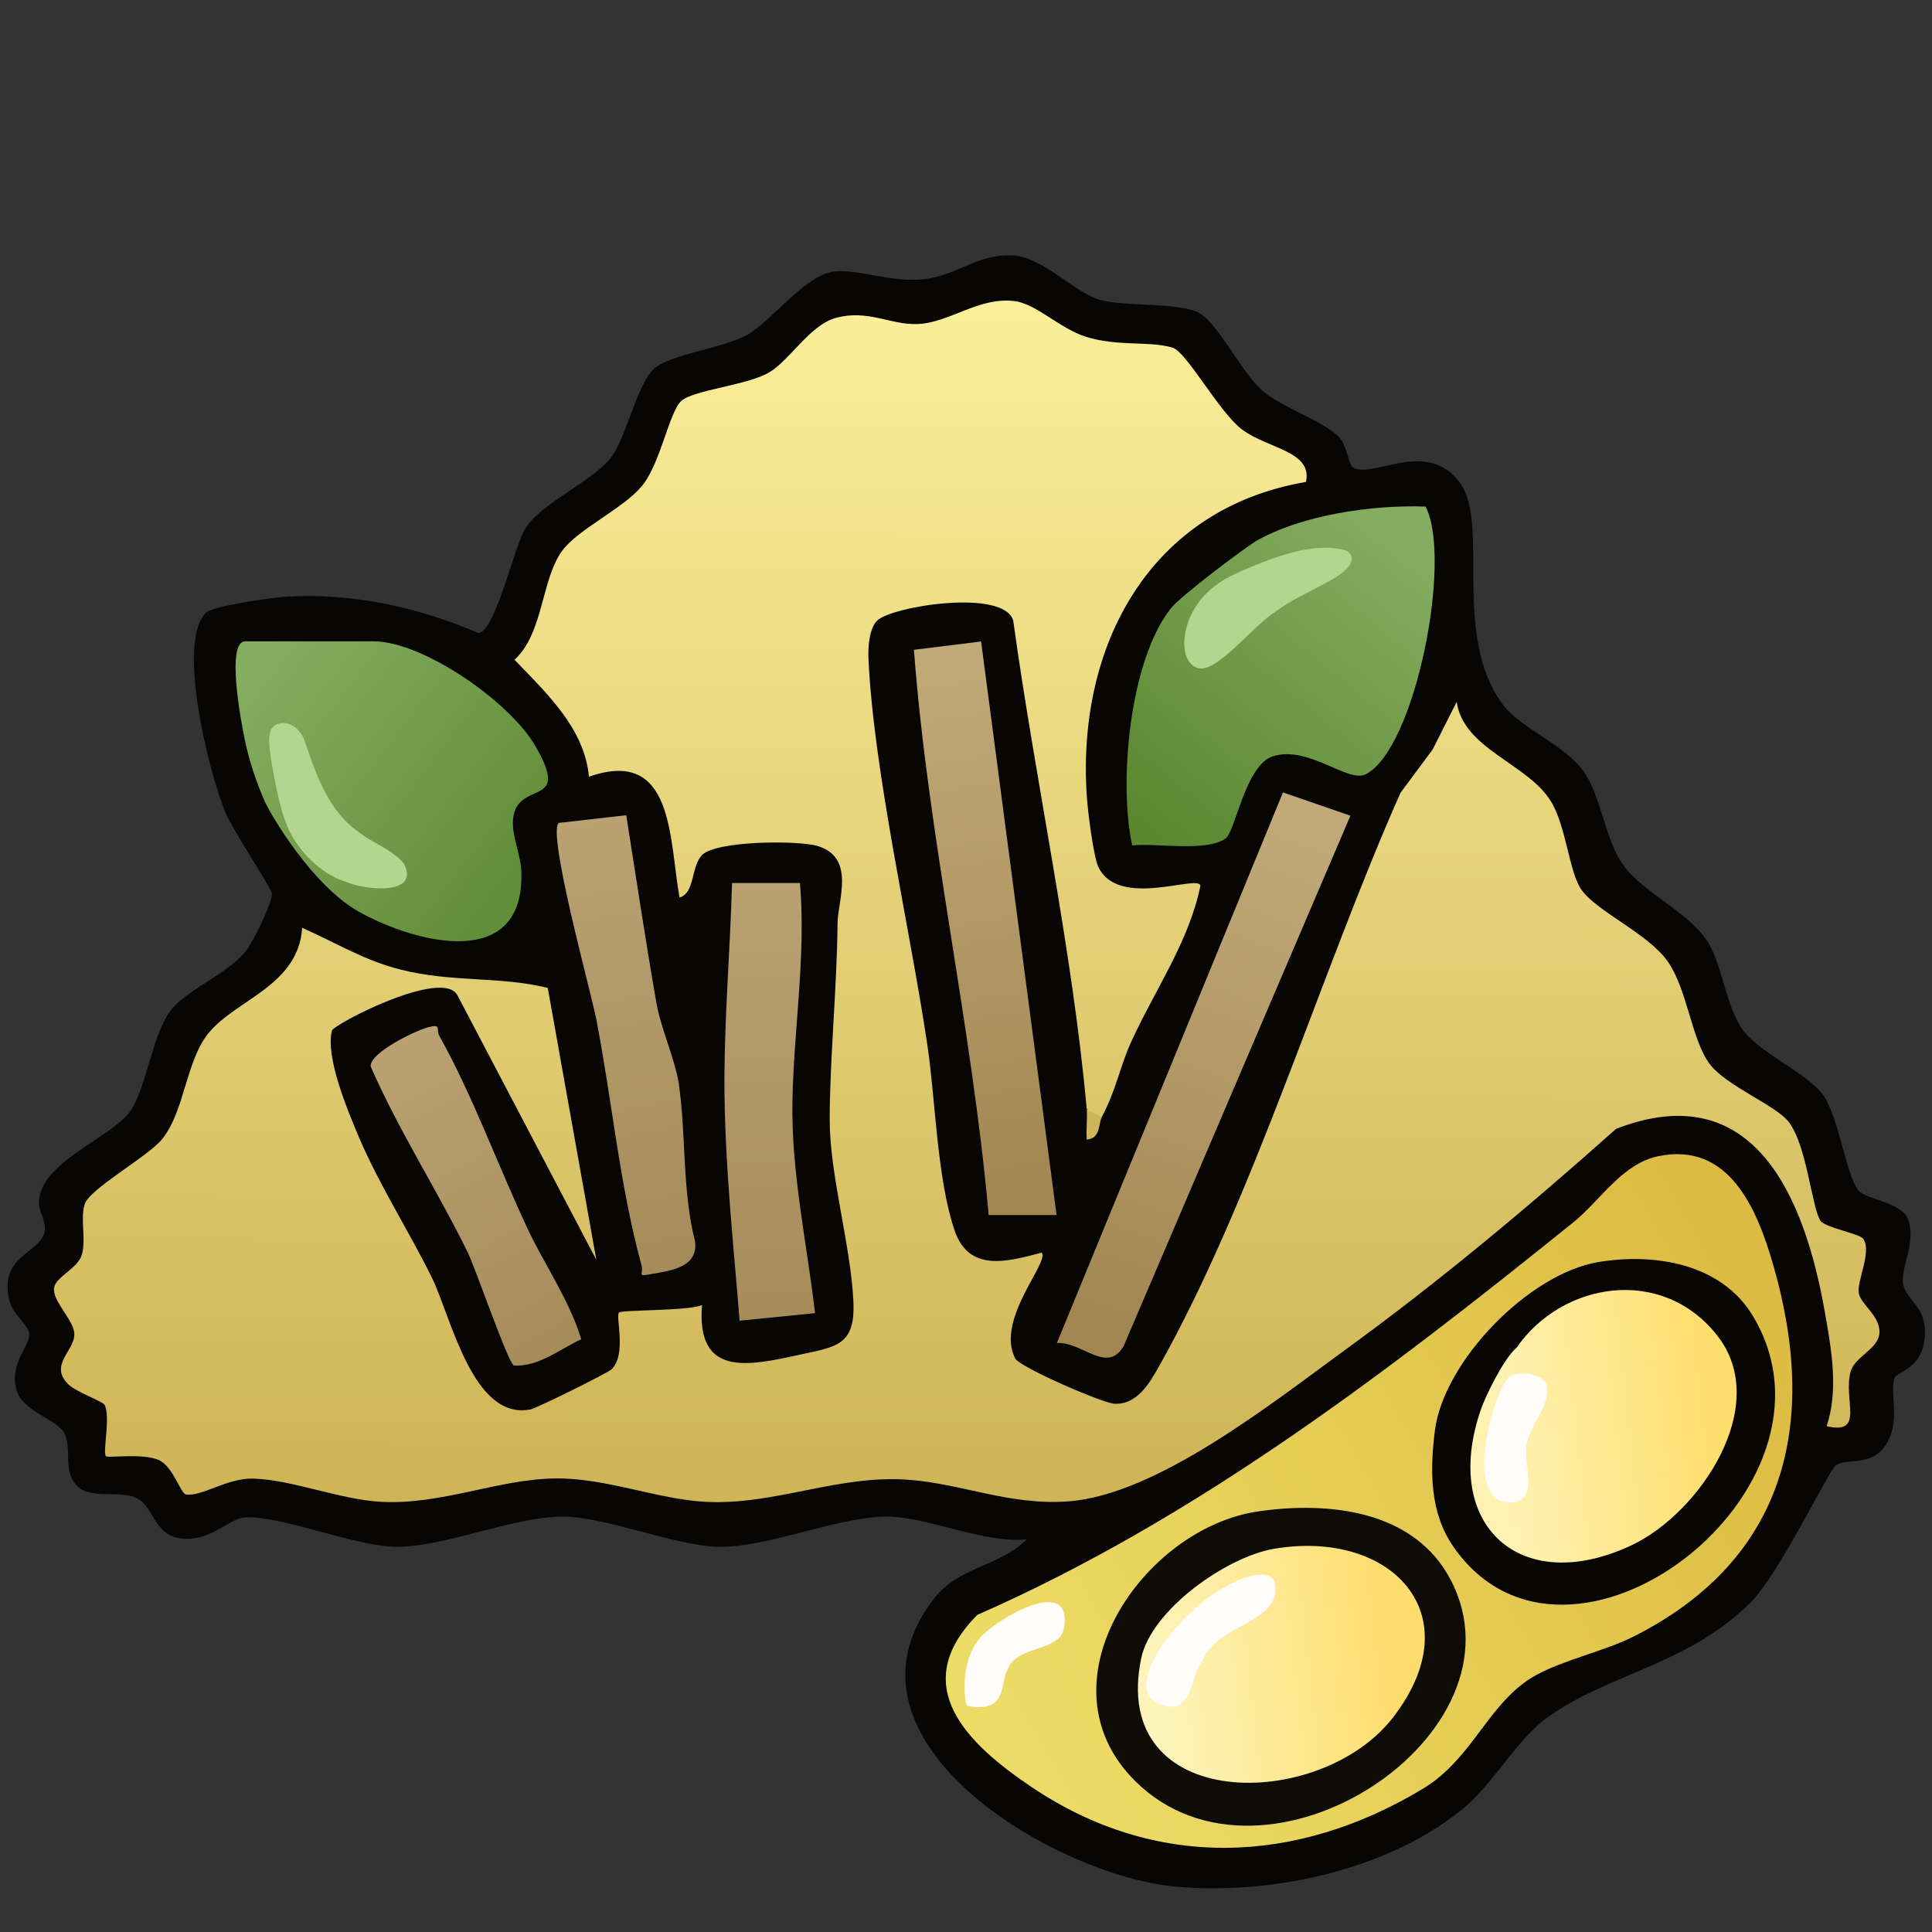 <svg xmlns="http://www.w3.org/2000/svg" xmlns:xlink="http://www.w3.org/1999/xlink" data-name="fill_soybeancut" viewBox="0 0 128 128"><rect x="0" y="0" width="128" height="128" fill="#333333" stroke="none"/><defs><linearGradient id="b" x1="-611.72" x2="-611.98" y1="-402.79" y2="-248.79" gradientTransform="matrix(.5 0 0 .5 370 222)" gradientUnits="userSpaceOnUse"><stop offset="0" stop-color="#faee98"/><stop offset="1" stop-color="#cfb557"/></linearGradient><linearGradient id="c" x1="-502.6" x2="-604.84" y1="-268.3" y2="-209.4" gradientTransform="matrix(.5 0 0 .5 370 222)" gradientUnits="userSpaceOnUse"><stop offset="0" stop-color="#ddbb42"/><stop offset="1" stop-color="#ecdc66"/></linearGradient><linearGradient id="d" x1="-554.38" x2="-587.31" y1="-373.53" y2="-333.29" gradientTransform="matrix(.5 0 0 .5 370 222)" gradientUnits="userSpaceOnUse"><stop offset="0" stop-color="#85ad61"/><stop offset="1" stop-color="#5b8730"/></linearGradient><linearGradient id="e" x1="-707.24" x2="-672.36" y1="-355.39" y2="-328.56" gradientTransform="matrix(.5 0 0 .5 370 222)" gradientUnits="userSpaceOnUse"><stop offset="0" stop-color="#85ad60"/><stop offset="1" stop-color="#638e39"/></linearGradient><linearGradient id="f" x1="-567.83" x2="-592.63" y1="-336.1" y2="-267.44" gradientTransform="matrix(.5 0 0 .5 370 222)" gradientUnits="userSpaceOnUse"><stop offset="0" stop-color="#c1aa79"/><stop offset="1" stop-color="#a38752"/></linearGradient><linearGradient id="g" x1="-614.95" x2="-604.28" y1="-356.81" y2="-286.62" gradientTransform="matrix(.5 0 0 .5 370 222)" gradientUnits="userSpaceOnUse"><stop offset="0" stop-color="#c1aa79"/><stop offset="1" stop-color="#a38752"/></linearGradient><linearGradient id="a" x1="26.09" x2="36.97" y1="69.1" y2="89.56" gradientUnits="userSpaceOnUse"><stop offset="0" stop-color="#b9a172"/><stop offset="1" stop-color="#a68c59"/></linearGradient><linearGradient xlink:href="#a" id="h" x1="51" x2="51" y1="58.5" y2="87.5"/><linearGradient xlink:href="#a" id="i" x1="39.23" x2="44.52" y1="54.13" y2="84.17"/><linearGradient id="j" x1="-555.45" x2="-586.26" y1="-225.17" y2="-221.72" gradientTransform="matrix(.5 0 0 .5 370 222)" gradientUnits="userSpaceOnUse"><stop offset="0" stop-color="#fedd6c"/><stop offset="1" stop-color="#fdf4b9"/></linearGradient><linearGradient id="k" x1="-513.3" x2="-540.14" y1="-256.71" y2="-253.78" gradientTransform="matrix(.5 0 0 .5 370 222)" gradientUnits="userSpaceOnUse"><stop offset="0" stop-color="#fede6c"/><stop offset="1" stop-color="#fef1b1"/></linearGradient></defs><path d="M89.57 30.93c1.28.92 4.95-1.99 7.17 1.08 1.97 2.73-.58 10.11 2.83 14.67 1.21 1.62 4.21 2.69 5.44 4.56 1.09 1.67 1.31 4.29 2.49 6.01 1.31 1.91 4.49 3.19 5.72 5.28.91 1.55 1.15 4.22 2.27 5.73s4.19 2.82 5.26 4.24 1.53 5.31 2.38 6.37c.51.63 2.89.75 3.3 1.95.54 1.61-.58 3.28-.33 4.31.26 1.1 1.63 1.47 1.41 3.56s-1.9 2.17-2.01 2.64c-.28 1.2.34 2.53-.36 4.03-.9 1.94-2.74 1.18-3.52 1.72-.44.3-3.77 7.25-5.65 9.1-4.21 4.16-9.35 4.67-13.42 7.58-2.14 1.53-3.56 4.43-5.79 6.21-5.01 3.99-12.69 5.62-18.99 5.01-7.92-.77-23-9.65-15.97-18.97 1.71-2.27 4.34-2.16 6.22-4.02-2.9.27-6.58-1.51-9.25-1.51-3.24 0-7.76 2-11 2-2.95 0-7.56-2-10.5-2-3.24 0-7.76 2-11 2-2.69 0-7.61-2.08-10.03-1.95-1.05.06-2.12 1.47-3.95 1.42-2.17-.06-2.02-2.17-3.28-2.72s-3.14.22-4.05-.95c-.76-.98-.2-2.3-.69-3.31-.45-.91-2.77-1.47-3.17-2.85-.54-1.85.98-2.96.83-3.81-.1-.56-1.11-1.27-1.32-2.19-.68-2.92 2.03-3.1 2.34-4.49.15-.67-.37-1.33-.37-1.93 0-2.63 4.57-4.22 5.96-5.96 1.13-1.42 1.5-5.1 2.74-6.76 1.04-1.4 3.82-2.46 5.02-3.98.48-.62 1.73-3.16 1.72-3.79 0-.31-2.61-4.23-3.09-5.39-1.07-2.58-3.26-11.25-1.29-13.22.45-.45 4.27-.99 5.19-1.06 4.41-.3 8.86.68 12.89 2.41 1.14-.25 2.34-5.72 3.08-6.93 1.02-1.68 4.58-3.19 5.73-4.77.97-1.33 1.65-4.66 2.74-5.76 1.01-1.01 4.66-1.42 6.21-2.29 1.68-.95 3.89-4.03 5.83-4.22 1.62-.15 3.78.77 5.97.51s3.59-1.77 5.99-1.55c1.87.17 4.06 2.52 5.61 2.93 1.71.45 4.45.15 6.27.73 1.46.46 2.99 4.06 4.61 5.39C85 27 87.9 28.02 88.75 29c.48.55.62 1.77.83 1.91Z" style="fill:#070604"/><path d="M72 73.5c-.96-10.68-3.4-21.72-4.87-32.38-.61-2.14-8.02-.96-9.01-.01-.54.52-.62 1.81-.58 2.56.35 7.5 2.76 17.86 3.91 25.63.53 3.59.63 8.78 1.79 12.21.95 2.81 3.51 2.08 5.77 1.48.58.57-3.08 4.44-1.75 7.01.31.59 5.78 2.95 6.55 3 1.52.09 2.34-1.35 2.98-2.48 6.27-11.14 10.76-26.22 16-38l2.13-2.87 1.59-3.15c.44 3.11 4.66 4.08 6.21 6.54 1.06 1.67 1.22 4.75 2.07 5.93 1.07 1.47 4.45 2.9 5.73 4.77s1.55 5.14 2.75 6.75c1.09 1.46 4.43 2.75 5.26 3.87 1.2 1.62 1.51 5.7 2.09 6.53.31.44 2.57.84 2.82 1.18.6.84-.43 2.78-.29 3.61.13.73 1.39 1.48 1.37 2.58s-1.61 1.6-1.9 2.58c-.55 1.88.99 4.24-1.6 3.65.81-2.45.31-5.11-.13-7.62-1.32-7.44-4.63-15.65-13.82-12.08-5.74 5.11-11.66 10.07-17.89 14.6-4.84 3.52-12.53 9.66-18.41 10.08-3.89.28-6.93-1.15-10.56-1.43-4.66-.36-8.87 1.7-13.46 1.46-3.23-.17-6.62-1.6-9.99-1.55-3.77.05-7.49 1.76-11.51 1.55-2.7-.14-5.91-1.47-8.5-1.54-1.68-.04-3.34 1.18-4.41 1.06-.38-.04-.85-1.85-1.82-2.29-1.05-.47-3.37-.12-3.5-.25-.24-.24.33-2.67-.1-3.41-.14-.24-1.89-.85-2.4-1.36-1.33-1.32.52-2.26.4-3.41-.09-.91-1.5-2.15-1.33-3.01.14-.72 1.58-1.27 1.83-2.16.3-1.05-.11-2.28.18-3.32s4.19-3.16 5.15-4.35c1.48-1.85 1.56-5.11 3.03-6.97 1.8-2.26 5.99-3.16 6.24-7.02 2.22.98 4.06 2.14 6.49 2.76 3.47.88 6.54.43 9.78 1.22l3.22 18.02-9.21-17.54c-.99-1.81-8.2 1.92-8.31 2.36-.44 1.77 1.06 5.34 1.82 7.12 1.27 3 3.35 6.28 4.79 9.21 1.29 2.62 2.71 9.5 6.54 8.76.41-.08 5.14-2.42 5.38-2.66 1.02-1.01.24-3.52.49-3.76.2-.19 4.66-.1 5.5-.5-.38 4.81 3.05 4.04 6.53 3.28 2.4-.52 3.63-.62 3.5-3.51-.17-3.7-1.57-8.4-1.57-12.02 0-4.04.48-8.71.52-13.02.01-1.54 1.22-4.37-1.32-5.14-1.29-.39-6.82-.36-7.69.63-.71.81-.45 2.51-1.46 2.78-.7-3.9-.36-9.98-6-8-.3-3.23-2.84-5.56-4.93-7.75 1.94-1.78 1.75-5.34 3.18-7.25 1.06-1.42 4.01-2.76 5.25-4.25s1.81-4.9 2.61-5.64 4.4-1.04 5.85-1.91c1.35-.8 2.68-3.13 4.4-3.6 2.12-.57 3.58.46 5.37.41 2.14-.06 4.09-1.83 6.48-1.52 1.42.18 2.99 1.81 4.68 2.35 2.13.68 4.21.27 5.77.73.93.27 3.06 4.24 4.59 5.41 1.69 1.29 4.72 1.44 4.25 3.49C76.21 33.69 71.34 42.71 72 52.71c.06.98.44 4.04.77 4.73 1.34 2.81 6.69.44 6.76 1.25-.77 3.75-3.07 6.98-4.61 10.39-.71 1.56-.97 3.12-1.89 4.86-.56 1.09-.73.47-1-.5Z" style="fill:url(#b)"/><path d="M109.87 76.6c4.69-.97 6.54 3.5 7.6 7.17 3.04 10.49.91 19.55-9.27 24.67-1.83.92-4.64 1.55-6.45 2.55-3.12 1.73-4.13 5.5-7.48 7.52-8.39 5.05-17.7 5.42-25.92-.11-4.25-2.86-8.27-6.7-3.6-11.41 14.53-6.39 27.22-16.12 39.49-26.01 1.77-1.42 3.21-3.88 5.63-4.38" style="fill:url(#c)"/><path d="M83.12 35.9c3.1-1.8 7.79-2.46 11.33-2.34 1.79 3.48-.68 16.04-3.95 17.73-1.2.62-3.78-1.92-6.15-1.19-1.85.57-2.49 4.99-3.16 5.46-1.31.9-4.55.28-6.18.45-.91-4.2-.17-12.26 2.56-15.7.67-.85 4.89-4.01 5.56-4.4Z" style="fill:url(#d)"/><path d="M17.58 53.19c-.59-1.35-1.06-2.72-1.36-4.17-.22-1.06-1.28-6.53.03-6.53h8.5c3.27 0 8.97 3.98 10.66 6.84 2.41 4.07-.73 2.45-1.34 4.51-.35 1.19.42 2.61.47 3.9.24 6.6-6.89 4.8-10.72 2.69-3.13-1.73-5.9-6.49-6.23-7.24Z" style="fill:url(#e)"/><path d="M89.47 54.04 74.44 89.19c-1.1 1.87-2.77-.32-4.42-.21L85 52.5l4.46 1.54Z" style="fill:url(#f)"/><path d="m65 42.5 5 38h-4.5c-1.11-12.55-4-24.92-4.95-37.45z" style="fill:url(#g)"/><path d="M38.51 88.73c-1.43.65-2.82 1.84-4.47 1.74-.43-.3-2.52-6.4-3.04-7.47-2.02-4.13-4.59-8.1-6.44-12.34-.09-.9 2.92-2.36 3.77-2.59.98-.27.53.12.78.57C31.3 72.53 33.06 77.4 35 81.5c1.09 2.3 2.74 4.68 3.51 7.23" style="fill:url(#a)"/><path d="m54 87-5 .5c-.4-5.03-.94-9.95-1-15-.05-4.71.37-9.32.5-14H53c.41 4.86-.42 9.7-.5 14.5-.08 4.67.96 9.37 1.5 14" style="fill:url(#h)"/><path d="M46.05 82.25c.21 1.71-1.58 1.93-2.9 2.16-1.02.18-.47.04-.66-.63-1.44-5.26-1.95-10.93-2.99-16.28-.33-1.71-3.27-12.37-2.48-12.98l4.47-.51c.66 4.15 1.28 8.35 2.01 12.49.28 1.61 1.23 3.72 1.47 5.28.49 3.33.22 7.12 1.08 10.47" style="fill:url(#i)"/><path d="M82.08 37.9c2.02-.85 4.74-2.03 7-1.46.68.25.55.88.1 1.28-.88.89-3.13 1.63-4.7 2.82-1.55.98-3.94 4.2-5.2 3.7-.68-.31-.81-1.03-.82-1.66.06-1.87 1.31-3.68 3.44-4.58l.19-.09ZM18.93 54.5c-.39-1.04-.68-2.53-.9-3.75-.22-1.3-.38-2.4.22-2.72.8-.39 1.55.18 1.88.9.76 2.24 1.57 4.76 3.64 6.2.93.74 2.28 1.18 3 2.1 1.07 2.16-2.67 1.72-3.83 1.2-1.75-.52-3.34-2.22-3.94-3.77l-.06-.16Z" style="fill:#b2d68f"/><path d="M73 74c-.24.46-.07 1.43-1 1.5-.05-.66.05-1.34 0-2z" style="fill:#ceb559"/><path d="M83.38 100.13c4.63-.67 10.3-.09 12.72 4.52 5.38 10.23-12.26 21.87-20.87 13.37-6.57-6.48.49-16.79 8.15-17.89" style="fill:#0d0c07"/><path d="M105.87 83.62c3.74-.63 8.15.09 10.24 3.53 6.96 11.48-12.23 26.28-19.82 15.32-1.56-2.25-1.56-5-1.23-7.66.57-4.61 6.21-10.41 10.81-11.19" style="fill:#070604"/><path d="M64.01 112.9c-.24-1.34-.08-3.09.78-4.2.5-.92 5.29-4.01 5.72-1.74.08.35.05 1.27-.39 1.6-.93.81-2.83.72-3.34 2-.42.77-.22 1.91-1.08 2.38-.4.19-1.13.22-1.62.06z" style="fill:#fefdfa"/><path d="M92.28 113.8c-4.85 6.26-18.81 6.33-16.67-3.94.67-3.21 5.65-6.7 8.75-7.24 7.79-1.35 13.23 4.33 7.92 11.18" style="fill:url(#j)"/><path d="M100.47 89.3c3-4.37 9.64-5.48 13.3-.82s-1.2 11.79-5.66 13.89c-7.37 3.48-12.66-1.32-9.99-9.01.28-.81 1.46-3.29 2.34-4.06Z" style="fill:url(#k)"/><path d="M100.14 91.11c.69-.28 2.19-.06 2.34.71.24 1.66-1.57 2.87-1.37 4.63.11 1.45.65 3.38-1.5 3.05-2.51-.52-.74-7.14.4-8.32zm-15.7 13.66c.65 2.78-3.77 2.71-4.79 5.28-.68.9-.62 2.57-1.72 2.99-.64.14-1.62-.23-1.86-.81-.75-1.92 2.58-5.88 5.55-7.35 1.07-.51 2.29-.84 2.75-.22z" style="fill:#fefdfa"/></svg>